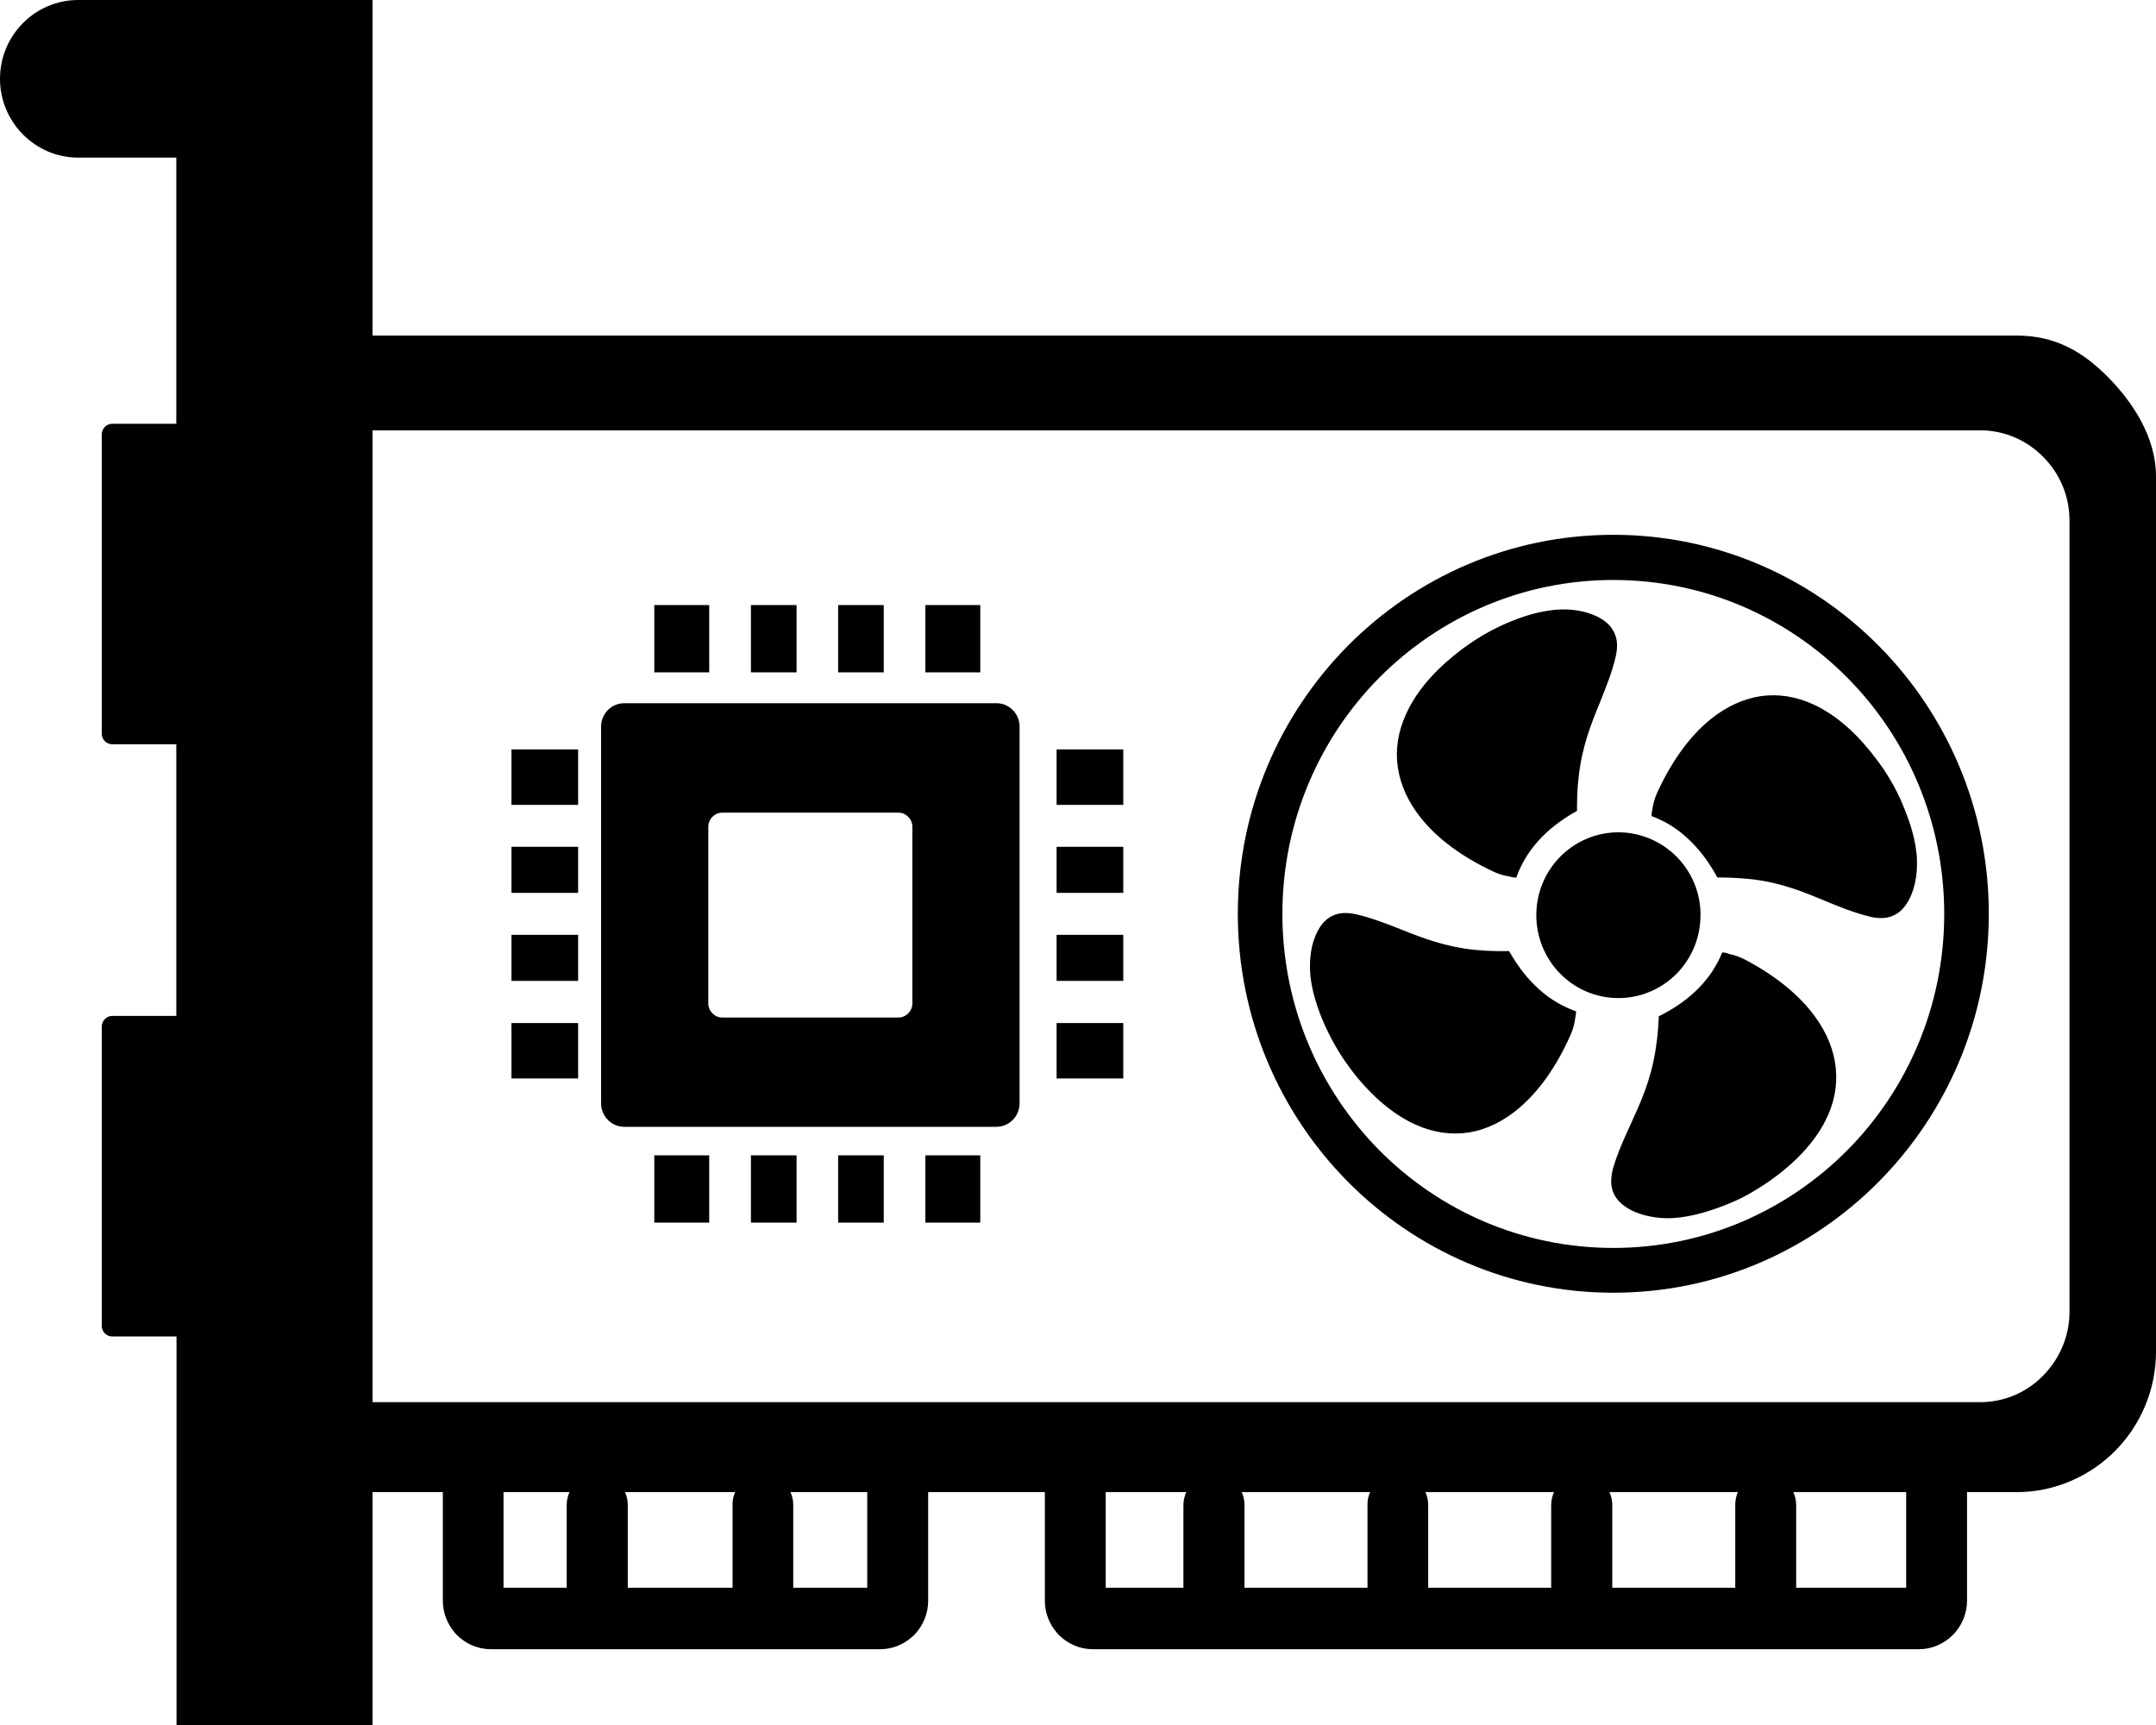 <svg width="40" height="32" viewBox="0 0 40 32" fill="none" xmlns="http://www.w3.org/2000/svg">
<g clip-path="url(#clip0_16_80)">
<path fill-rule="evenodd" clip-rule="evenodd" d="M3.275 0H6.911V6.225H37.415C38.125 6.225 38.636 6.518 39.105 6.991C39.574 7.464 40 8.117 40 8.834V25.072C40 25.788 39.71 26.442 39.242 26.915C38.776 27.384 38.125 27.68 37.415 27.68H36.494V29.697C36.494 29.94 36.393 30.164 36.234 30.328L36.23 30.331C36.068 30.492 35.846 30.594 35.605 30.594H20.273C20.029 30.594 19.808 30.492 19.645 30.331C19.629 30.315 19.613 30.295 19.6 30.279C19.466 30.121 19.385 29.917 19.385 29.697V27.68H17.22V29.697C17.22 29.944 17.119 30.167 16.96 30.331C16.943 30.348 16.924 30.364 16.908 30.377C16.751 30.512 16.549 30.594 16.331 30.594H9.105C8.861 30.594 8.639 30.492 8.477 30.331C8.46 30.315 8.444 30.295 8.431 30.279C8.298 30.121 8.216 29.917 8.216 29.697V27.68H6.911V32H3.275V24.793H2.083C1.976 24.793 1.888 24.704 1.888 24.595V19.044C1.888 18.935 1.976 18.846 2.083 18.846H3.271V13.807H2.083C1.976 13.807 1.888 13.719 1.888 13.61V8.058C1.888 7.95 1.976 7.861 2.083 7.861H3.271V2.924H1.449C0.654 2.924 0 2.267 0 1.462C0 0.657 0.651 0 1.449 0H3.275ZM12.139 22.68H13.158V21.432H12.139V22.68ZM29.932 9.921C31.855 9.921 33.597 10.709 34.857 11.981C36.117 13.252 36.898 15.009 36.898 16.951C36.898 18.892 36.117 20.65 34.857 21.921C33.597 23.193 31.855 23.981 29.932 23.981C28.008 23.981 26.266 23.193 25.006 21.921C23.747 20.65 22.965 18.892 22.965 16.951C22.965 15.009 23.747 13.252 25.006 11.981C26.266 10.709 28.008 9.921 29.932 9.921ZM34.274 12.572C33.164 11.452 31.628 10.759 29.932 10.759C28.236 10.759 26.703 11.452 25.589 12.572C24.479 13.692 23.792 15.243 23.792 16.954C23.792 18.666 24.479 20.213 25.589 21.337C26.699 22.457 28.236 23.15 29.932 23.15C31.628 23.15 33.161 22.457 34.274 21.337C35.384 20.216 36.071 18.666 36.071 16.954C36.071 15.243 35.384 13.692 34.274 12.572ZM31.953 17.667C31.855 17.907 31.715 18.124 31.527 18.318C31.328 18.525 31.078 18.702 30.775 18.853C30.771 18.935 30.768 19.011 30.762 19.086C30.752 19.218 30.736 19.352 30.713 19.49C30.625 20.042 30.439 20.45 30.254 20.854C30.134 21.116 30.013 21.379 29.928 21.668C29.899 21.773 29.889 21.866 29.893 21.951C29.902 22.096 29.961 22.21 30.055 22.302C30.16 22.408 30.309 22.483 30.472 22.532C30.654 22.585 30.856 22.608 31.051 22.595C31.221 22.585 31.4 22.549 31.572 22.503C31.751 22.453 31.924 22.391 32.09 22.322C32.243 22.26 32.386 22.188 32.523 22.105C32.663 22.023 32.8 21.934 32.93 21.836C33.369 21.511 33.678 21.156 33.861 20.801C34.03 20.476 34.092 20.141 34.059 19.816C34.027 19.487 33.897 19.165 33.672 18.856C33.385 18.462 32.949 18.104 32.376 17.802C32.282 17.753 32.181 17.716 32.08 17.697C32.038 17.677 31.995 17.671 31.953 17.667ZM30.638 15.138C30.879 15.226 31.1 15.358 31.299 15.542C31.514 15.736 31.699 15.979 31.862 16.278C31.937 16.278 32.015 16.278 32.093 16.281C32.233 16.287 32.367 16.297 32.497 16.31C33.044 16.373 33.457 16.544 33.867 16.715C34.131 16.823 34.391 16.931 34.691 17.004C34.694 17.004 34.697 17.004 34.7 17.007C34.801 17.03 34.889 17.036 34.971 17.027C35.114 17.01 35.225 16.945 35.312 16.846C35.41 16.734 35.478 16.583 35.521 16.412C35.566 16.225 35.576 16.021 35.557 15.828C35.537 15.653 35.498 15.479 35.443 15.305C35.384 15.128 35.316 14.954 35.241 14.789C35.172 14.642 35.091 14.497 35.007 14.362C34.922 14.228 34.824 14.096 34.72 13.965C34.378 13.534 34.017 13.242 33.652 13.071C33.32 12.917 32.988 12.868 32.666 12.914C32.344 12.963 32.028 13.107 31.735 13.344C31.357 13.649 31.022 14.106 30.749 14.697C30.703 14.796 30.674 14.898 30.658 15.003C30.648 15.049 30.641 15.092 30.638 15.138ZM28.131 16.281C28.216 16.038 28.35 15.814 28.529 15.611C28.717 15.397 28.962 15.207 29.258 15.042C29.258 14.964 29.258 14.888 29.261 14.809C29.264 14.671 29.274 14.533 29.29 14.402C29.352 13.847 29.518 13.433 29.688 13.019C29.795 12.749 29.906 12.48 29.974 12.188C30 12.082 30.006 11.987 29.997 11.905C29.98 11.764 29.915 11.649 29.818 11.56C29.707 11.462 29.557 11.393 29.388 11.35C29.203 11.304 29.001 11.294 28.809 11.317C28.636 11.337 28.46 11.376 28.291 11.432C28.119 11.488 27.946 11.56 27.783 11.639C27.637 11.708 27.497 11.79 27.36 11.879C27.223 11.968 27.093 12.063 26.969 12.165C26.543 12.513 26.253 12.877 26.087 13.245C25.934 13.581 25.885 13.916 25.934 14.238C25.983 14.563 26.126 14.881 26.364 15.177C26.667 15.555 27.122 15.896 27.708 16.169C27.806 16.215 27.907 16.245 28.011 16.261C28.047 16.274 28.089 16.278 28.131 16.281ZM31.104 15.89C30.827 15.614 30.446 15.44 30.026 15.44C29.606 15.44 29.222 15.614 28.949 15.89C28.672 16.169 28.503 16.553 28.503 16.977C28.503 17.401 28.675 17.789 28.949 18.065C29.225 18.344 29.606 18.515 30.026 18.515C30.446 18.515 30.83 18.341 31.104 18.065C31.38 17.785 31.549 17.401 31.549 16.977C31.553 16.557 31.38 16.169 31.104 15.89ZM29.241 18.761C29.001 18.676 28.776 18.548 28.574 18.37C28.356 18.18 28.167 17.94 27.998 17.644C27.923 17.644 27.845 17.644 27.767 17.644C27.634 17.641 27.497 17.634 27.366 17.621C26.816 17.565 26.4 17.404 25.99 17.24C25.723 17.135 25.456 17.03 25.163 16.961C25.059 16.938 24.964 16.931 24.883 16.941C24.74 16.961 24.629 17.027 24.544 17.125C24.45 17.237 24.381 17.391 24.342 17.559C24.3 17.746 24.294 17.95 24.316 18.143C24.339 18.318 24.381 18.492 24.44 18.663C24.499 18.843 24.574 19.014 24.652 19.172C24.723 19.316 24.805 19.458 24.893 19.596C24.984 19.733 25.081 19.865 25.182 19.99C25.531 20.41 25.898 20.699 26.266 20.864C26.602 21.015 26.934 21.057 27.253 21.008C27.575 20.956 27.887 20.804 28.177 20.561C28.548 20.249 28.877 19.789 29.141 19.192C29.186 19.093 29.212 18.988 29.225 18.886C29.235 18.846 29.238 18.804 29.241 18.761ZM11.582 13.045H18.486C18.724 13.045 18.916 13.239 18.916 13.479V20.469C18.916 20.709 18.721 20.903 18.486 20.903H11.582C11.344 20.903 11.152 20.706 11.152 20.469V13.479C11.152 13.239 11.344 13.045 11.582 13.045ZM13.402 15.075H16.667C16.81 15.075 16.927 15.194 16.927 15.338V18.613C16.927 18.758 16.81 18.876 16.667 18.876H13.402C13.258 18.876 13.141 18.758 13.141 18.613V15.338C13.141 15.194 13.258 15.075 13.402 15.075ZM20.84 17.342V18.196H19.603V17.342H20.84ZM20.84 15.709V16.563H19.603V15.709H20.84ZM20.84 18.978V20.006H19.603V18.978H20.84ZM20.84 13.902V14.931H19.603V13.902H20.84ZM9.489 17.342V18.196H10.726V17.342H9.489ZM9.489 15.709V16.563H10.726V15.709H9.489ZM9.489 18.978V20.006H10.726V18.978H9.489ZM9.489 13.902V14.931H10.726V13.902H9.489ZM15.55 11.225H16.396V12.473H15.55V11.225ZM13.932 11.225H14.779V12.473H13.932V11.225ZM17.168 11.225H18.187V12.473H17.168V11.225ZM12.139 11.225H13.158V12.473H12.139V11.225ZM15.55 22.68H16.396V21.432H15.55V22.68ZM13.932 22.68H14.779V21.432H13.932V22.68ZM17.168 22.68H18.187V21.432H17.168V22.68ZM6.911 7.983V26.011H36.738C37.194 26.011 37.607 25.824 37.907 25.518C38.206 25.213 38.395 24.796 38.395 24.339V9.655C38.395 9.195 38.21 8.778 37.907 8.476C37.611 8.173 37.194 7.983 36.742 7.983H6.911ZM35.365 27.68H33.272C33.304 27.752 33.324 27.831 33.324 27.917V29.454H35.365V27.68ZM32.243 27.68H29.86C29.893 27.752 29.912 27.831 29.912 27.917V29.454H32.194V27.917C32.194 27.834 32.21 27.752 32.243 27.68ZM28.831 27.68H26.445C26.478 27.752 26.497 27.831 26.497 27.917V29.454H28.779V27.917C28.779 27.834 28.799 27.752 28.831 27.68ZM25.42 27.68H23.037C23.07 27.752 23.089 27.831 23.089 27.917V29.454H25.371V27.917C25.368 27.834 25.387 27.752 25.42 27.68ZM22.009 27.68H20.514V29.454H21.956V27.917C21.956 27.834 21.976 27.752 22.009 27.68ZM16.09 27.68H14.665C14.697 27.752 14.717 27.831 14.717 27.917V29.454H16.09V27.68ZM13.639 27.68H11.595C11.628 27.752 11.647 27.831 11.647 27.917V29.454H13.591V27.917C13.587 27.834 13.607 27.752 13.639 27.68ZM10.566 27.68H9.342V29.454H10.514V27.917C10.514 27.834 10.534 27.752 10.566 27.68Z" fill="black"/>
</g>
<defs>
<clipPath id="clip0_16_80">
<rect width="40" height="32" fill="white"/>
</clipPath>
</defs>
</svg>
